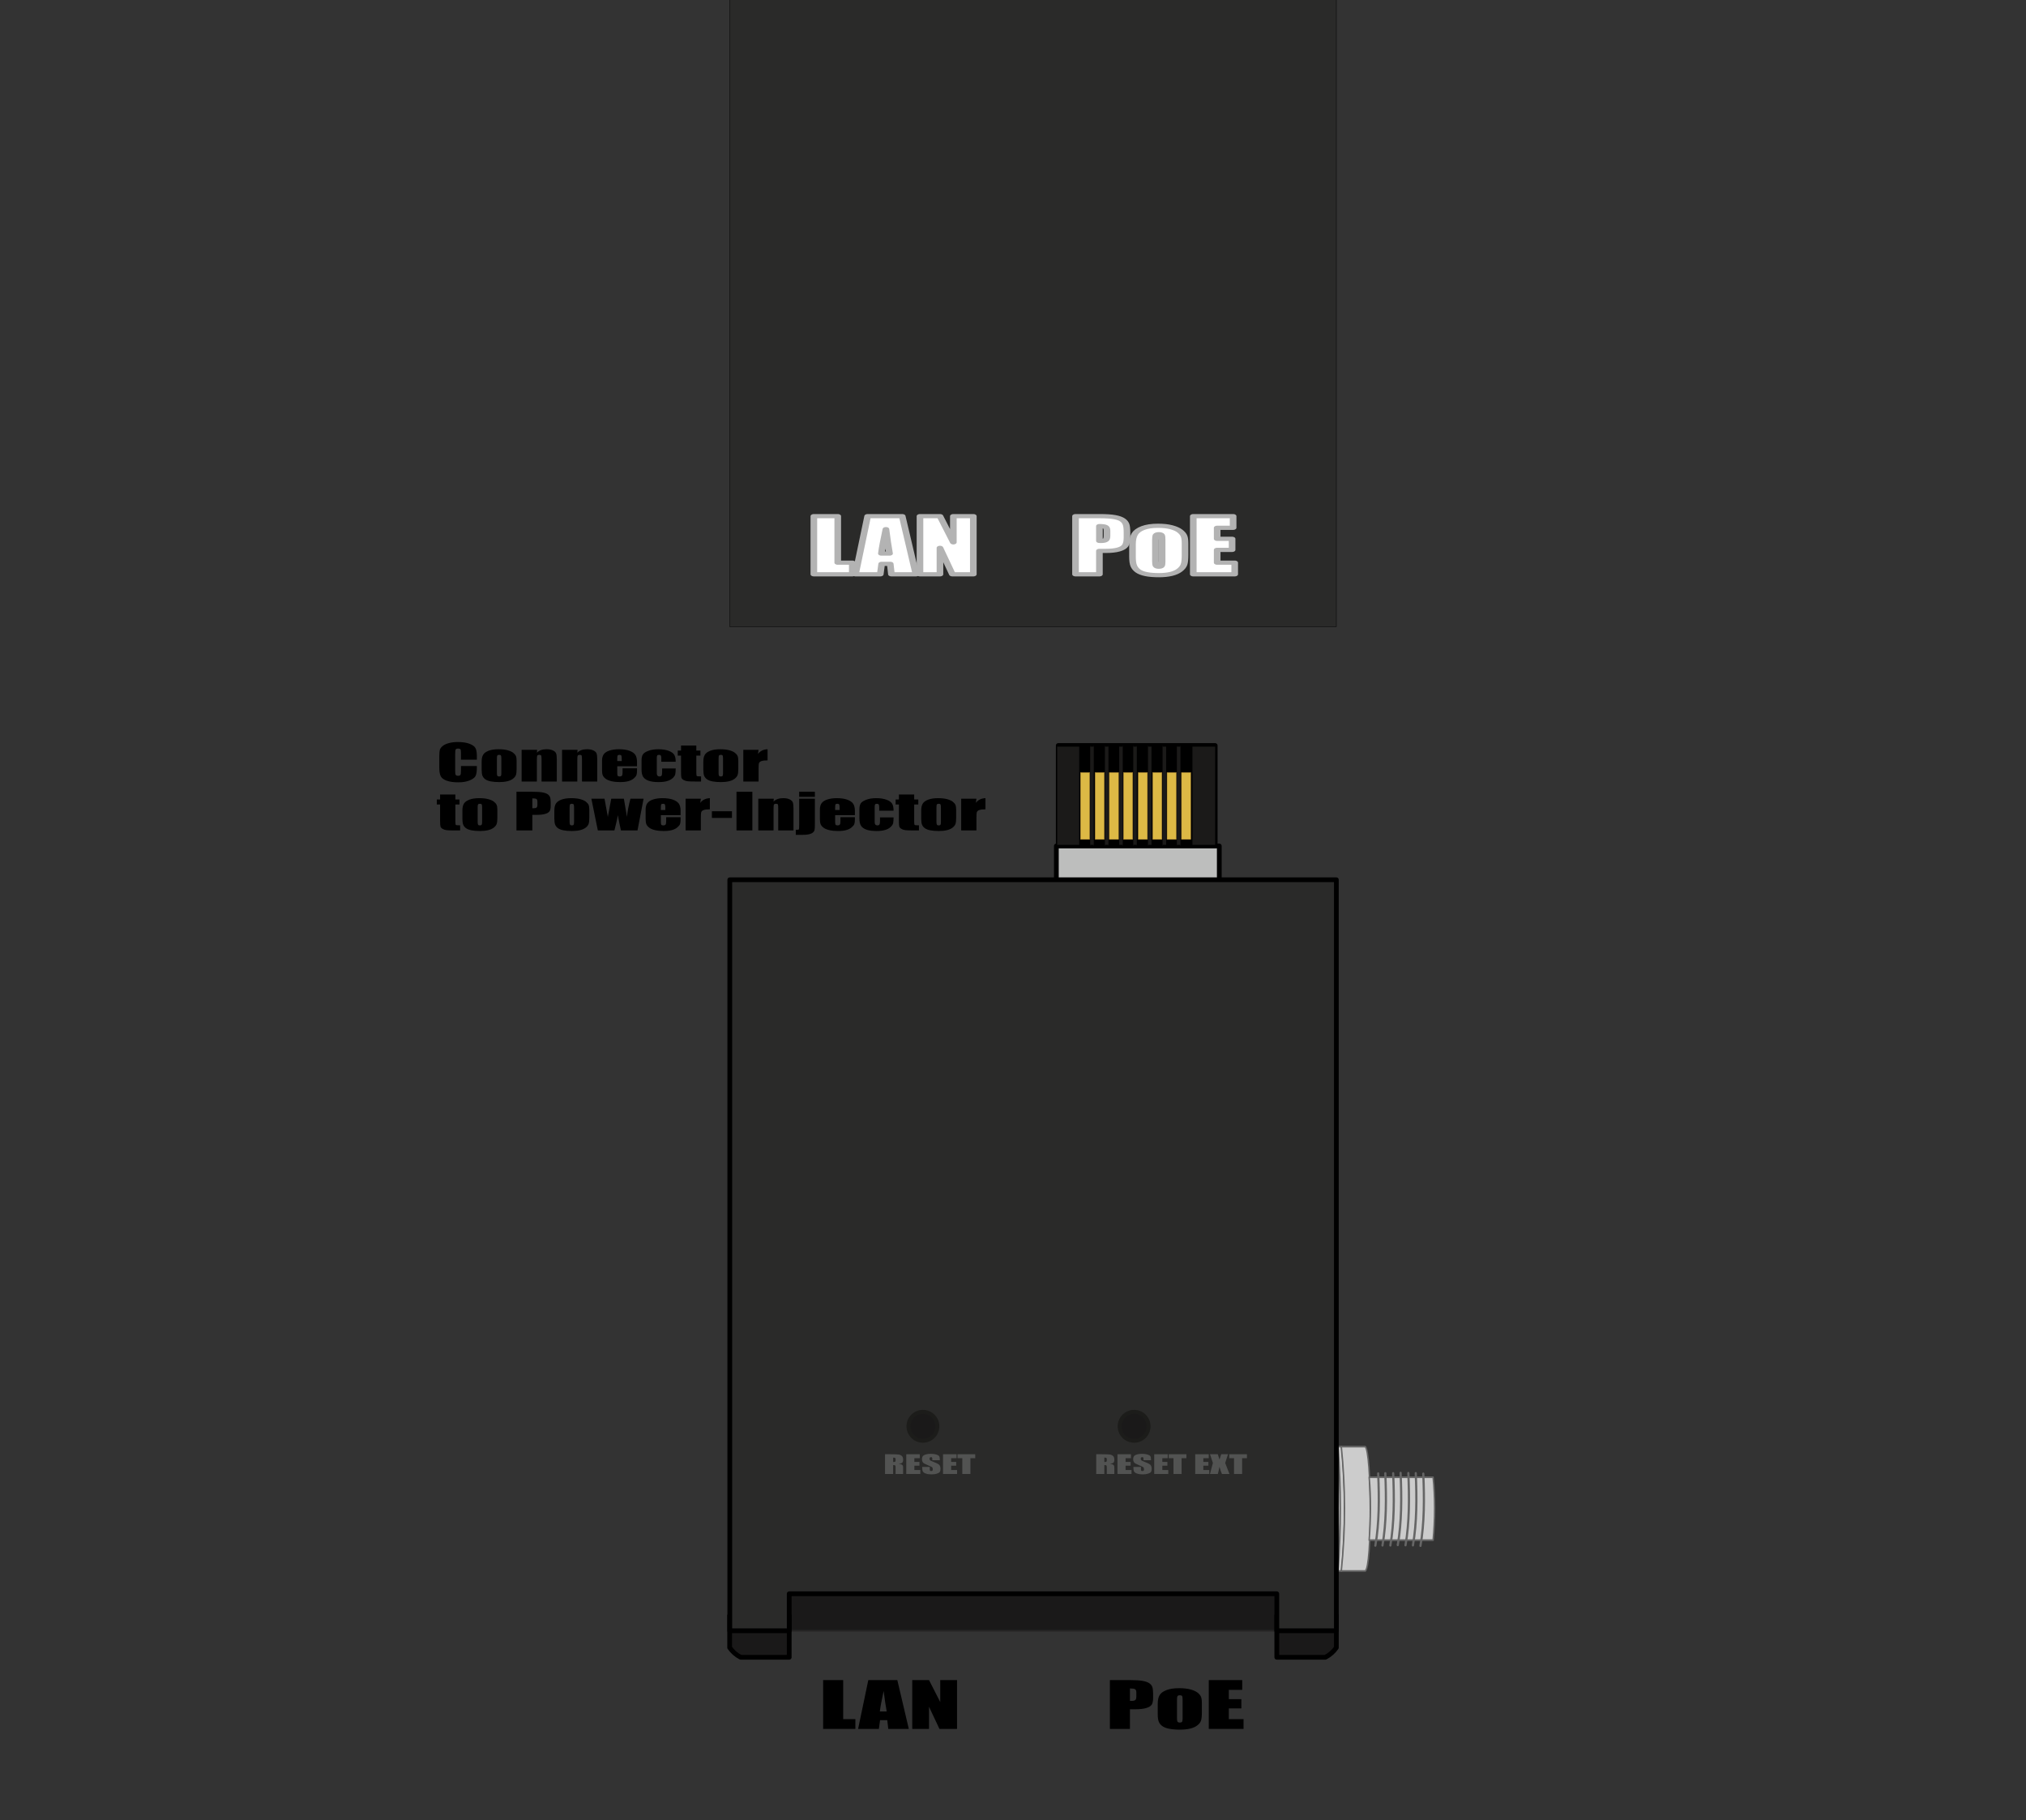<?xml version="1.0" encoding="UTF-8" standalone="no"?>
<!DOCTYPE svg PUBLIC "-//W3C//DTD SVG 1.1//EN" "http://www.w3.org/Graphics/SVG/1.1/DTD/svg11.dtd">
<svg width="100%" height="100%" viewBox="0 0 1280 1150" version="1.1" xmlns="http://www.w3.org/2000/svg" xmlns:xlink="http://www.w3.org/1999/xlink" xml:space="preserve" style="fill-rule:evenodd;clip-rule:evenodd;stroke-linecap:round;stroke-linejoin:round;stroke-miterlimit:1.414;">
    <rect x="0" y="0" width="1280" height="1150" fill="#333333" stroke="none"/>
    <g id="airgate" transform="matrix(-1,0,0,1,1318.33,7.617)">
        <g id="AntennenKupplung" transform="matrix(-2.41744e-16,-1.503,1.305,-2.0985e-16,368.791,1562.26)">
            <path d="M387.104,81.357L433.756,81.357L433.756,79.836C418.338,78.544 402.796,78.461 387.104,79.836L387.104,81.357Z" style="fill:rgb(204,204,204);stroke-width:0.71px;stroke:rgb(102,102,102);"/>
            <path d="M384.075,79.836L384.075,78.072C401.592,76.202 419.016,76.216 436.349,78.072L436.349,79.836C419.111,78.348 401.685,78.36 384.075,79.836Z" style="fill:rgb(204,204,204);stroke-width:0.71px;stroke:rgb(102,102,102);"/>
            <path d="M384.075,66.701C385.234,63.292 434.54,63.533 436.349,66.701L436.349,78.262C419.36,76.252 401.975,76.118 384.075,78.262L384.075,66.701Z" style="fill:rgb(204,204,204);stroke-width:0.71px;stroke:rgb(102,102,102);"/>
            <path d="M397.031,33.804C405.85,32.871 414.665,32.811 423.476,33.804L423.476,64.761C414.622,63.885 405.813,64.024 397.031,64.761L397.031,33.804Z" style="fill:rgb(204,204,204);stroke-width:0.71px;stroke:rgb(102,102,102);"/>
            <path d="M394.695,39.926C404.237,38.019 414.503,38.05 424.95,38.56" style="fill:none;stroke-width:1.07px;stroke:rgb(102,102,102);"/>
            <g transform="matrix(1,0,0,1,0.198,3.646)">
                <path d="M394.695,39.926C404.237,38.019 414.503,38.05 424.95,38.56" style="fill:none;stroke-width:1.07px;stroke:rgb(102,102,102);"/>
            </g>
            <g transform="matrix(1,0,0,1,0.249,7.237)">
                <path d="M394.695,39.926C404.237,38.019 414.503,38.05 424.95,38.56" style="fill:none;stroke-width:1.07px;stroke:rgb(102,102,102);"/>
            </g>
            <g transform="matrix(1,0,0,1,0.329,10.984)">
                <path d="M394.695,39.926C404.237,38.019 414.503,38.05 424.95,38.56" style="fill:none;stroke-width:1.07px;stroke:rgb(102,102,102);"/>
            </g>
            <g transform="matrix(1,0,0,1,0.168,14.577)">
                <path d="M394.695,39.926C404.237,38.019 414.503,38.05 424.95,38.56" style="fill:none;stroke-width:1.07px;stroke:rgb(102,102,102);"/>
            </g>
            <g transform="matrix(1,0,0,1,0.165,18.39)">
                <path d="M394.695,39.926C404.237,38.019 414.503,38.05 424.95,38.56" style="fill:none;stroke-width:1.07px;stroke:rgb(102,102,102);"/>
            </g>
            <g transform="matrix(1,0,0,1,0.085,21.832)">
                <path d="M394.695,39.926C404.237,38.019 414.503,38.05 424.95,38.56" style="fill:none;stroke-width:1.07px;stroke:rgb(102,102,102);"/>
            </g>
        </g>
        <g id="nubsis">
            <g transform="matrix(-1,0,0,1,1318.33,-7.617)">
                <rect x="496.051" y="1000.15" width="319.712" height="30.23" style="fill:rgb(26,25,25);stroke-width:1px;stroke:rgb(38,37,37);"/>
            </g>
            <path d="M474.039,1033.41L474.039,1013.19L511.664,1013.19L511.664,1039.52L480.952,1039.52C477.964,1037.93 475.731,1035.85 474.039,1033.41Z" style="fill:rgb(26,25,25);stroke-width:3px;stroke:black;"/>
            <g transform="matrix(-1,0,0,1,1331.38,0)">
                <path d="M474.039,1033.41L474.039,1013.19L511.664,1013.19L511.664,1039.52L480.952,1039.52C477.964,1037.93 475.731,1035.85 474.039,1033.41Z" style="fill:rgb(26,25,25);stroke-width:3px;stroke:black;"/>
            </g>
        </g>
        <g transform="matrix(-1.58,0,0,1,1473.32,20.412)">
            <path d="M541.9,1033.52L549.979,1033.52C552.164,1033.52 553.844,1033.7 555.019,1034.04C556.194,1034.38 557.077,1034.88 557.668,1035.53C558.258,1036.17 558.659,1036.96 558.868,1037.88C559.078,1038.8 559.183,1040.22 559.183,1042.16L559.183,1044.84C559.183,1046.81 558.979,1048.25 558.573,1049.15C558.166,1050.05 557.42,1050.74 556.334,1051.23C555.248,1051.71 553.828,1051.95 552.075,1051.95L549.922,1051.95L549.922,1064.37L541.9,1064.37L541.9,1033.52ZM549.922,1038.8L549.922,1046.65C550.151,1046.66 550.348,1046.67 550.513,1046.67C551.25,1046.67 551.761,1046.49 552.047,1046.13C552.333,1045.77 552.475,1045.01 552.475,1043.87L552.475,1041.34C552.475,1040.28 552.31,1039.6 551.98,1039.28C551.65,1038.96 550.964,1038.8 549.922,1038.8Z" style="fill:black;fill-rule:nonzero;"/>
            <path d="M578.675,1047.97L578.675,1054.16C578.675,1056.43 578.561,1058.1 578.332,1059.16C578.104,1060.22 577.615,1061.21 576.865,1062.13C576.116,1063.06 575.153,1063.74 573.978,1064.17C572.803,1064.61 571.454,1064.83 569.929,1064.83C568.227,1064.83 566.785,1064.64 565.604,1064.27C564.423,1063.89 563.505,1063.33 562.851,1062.57C562.196,1061.82 561.73,1060.9 561.45,1059.83C561.171,1058.76 561.031,1057.14 561.031,1055L561.031,1048.52C561.031,1046.17 561.285,1044.33 561.793,1043.01C562.301,1041.69 563.216,1040.63 564.537,1039.83C565.858,1039.03 567.547,1038.63 569.605,1038.63C571.333,1038.63 572.816,1038.89 574.055,1039.4C575.293,1039.92 576.249,1040.59 576.922,1041.41C577.595,1042.24 578.056,1043.09 578.304,1043.97C578.551,1044.84 578.675,1046.18 578.675,1047.97ZM570.977,1046.06C570.977,1044.77 570.907,1043.95 570.768,1043.61C570.628,1043.28 570.329,1043.11 569.872,1043.11C569.415,1043.11 569.11,1043.28 568.957,1043.61C568.805,1043.95 568.729,1044.77 568.729,1046.06L568.729,1057.48C568.729,1058.67 568.805,1059.45 568.957,1059.81C569.11,1060.17 569.408,1060.35 569.853,1060.35C570.31,1060.35 570.612,1060.19 570.758,1059.86C570.904,1059.53 570.977,1058.82 570.977,1057.72L570.977,1046.06Z" style="fill:black;fill-rule:nonzero;"/>
            <path d="M581.438,1033.52L594.814,1033.52L594.814,1039.7L589.46,1039.7L589.46,1045.55L594.471,1045.55L594.471,1051.42L589.46,1051.42L589.46,1058.2L595.348,1058.2L595.348,1064.37L581.438,1064.37L581.438,1033.52Z" style="fill:black;fill-rule:nonzero;"/>
        </g>
        <g transform="matrix(-1.58,0,0,1,1654.49,20.412)">
            <path d="M549.922,1033.52L549.922,1058.2L554.8,1058.2L554.8,1064.37L541.9,1064.37L541.9,1033.52L549.922,1033.52Z" style="fill:black;fill-rule:nonzero;"/>
            <path d="M571.568,1033.52L576.16,1064.37L567.948,1064.37L567.547,1058.83L564.67,1058.83L564.194,1064.37L555.886,1064.37L559.964,1033.52L571.568,1033.52ZM567.319,1053.36C566.912,1049.87 566.506,1045.55 566.099,1040.42C565.286,1046.32 564.778,1050.63 564.575,1053.36L567.319,1053.36Z" style="fill:black;fill-rule:nonzero;"/>
            <path d="M595.443,1033.52L595.443,1064.37L588.412,1064.37L584.239,1050.35L584.239,1064.37L577.532,1064.37L577.532,1033.52L584.239,1033.52L588.736,1047.41L588.736,1033.52L595.443,1033.52Z" style="fill:black;fill-rule:nonzero;"/>
        </g>
        <g transform="matrix(-1,0,0,1,1735.31,0)">
            <g transform="matrix(1.58,0,0,1,-401.828,0)">
                <path d="M708.912,472.393L702.558,472.393L702.558,468.137C702.558,466.899 702.49,466.127 702.354,465.82C702.218,465.513 701.919,465.36 701.456,465.36C700.933,465.36 700.601,465.546 700.46,465.918C700.319,466.29 700.248,467.095 700.248,468.333L700.248,479.683C700.248,480.871 700.319,481.646 700.46,482.008C700.601,482.37 700.918,482.551 701.411,482.551C701.884,482.551 702.193,482.37 702.339,482.008C702.485,481.646 702.558,480.795 702.558,479.457L702.558,476.393L708.912,476.393L708.912,477.344C708.912,479.87 708.733,481.661 708.376,482.717C708.019,483.774 707.229,484.7 706.007,485.494C704.784,486.289 703.277,486.687 701.486,486.687C699.625,486.687 698.09,486.35 696.883,485.676C695.675,485.001 694.875,484.068 694.483,482.876C694.09,481.683 693.894,479.89 693.894,477.495L693.894,470.356C693.894,468.595 693.954,467.274 694.075,466.394C694.196,465.513 694.556,464.665 695.154,463.85C695.753,463.035 696.583,462.394 697.645,461.926C698.706,461.458 699.926,461.224 701.305,461.224C703.177,461.224 704.721,461.586 705.939,462.311C707.156,463.035 707.956,463.938 708.339,465.02C708.721,466.102 708.912,467.785 708.912,470.069L708.912,472.393Z" style="fill:black;fill-rule:nonzero;"/>
                <path d="M724.806,473.178L724.806,478.084C724.806,479.885 724.715,481.205 724.534,482.046C724.353,482.886 723.965,483.671 723.372,484.4C722.778,485.13 722.016,485.668 721.085,486.015C720.154,486.362 719.085,486.536 717.878,486.536C716.529,486.536 715.387,486.387 714.451,486.091C713.516,485.794 712.789,485.346 712.27,484.747C711.752,484.149 711.382,483.424 711.161,482.574C710.94,481.724 710.829,480.448 710.829,478.748L710.829,473.616C710.829,471.754 711.03,470.3 711.433,469.254C711.835,468.207 712.56,467.367 713.606,466.733C714.653,466.099 715.991,465.782 717.621,465.782C718.989,465.782 720.164,465.986 721.145,466.394C722.126,466.801 722.884,467.332 723.417,467.986C723.95,468.64 724.315,469.314 724.511,470.008C724.707,470.703 724.806,471.759 724.806,473.178ZM718.708,471.669C718.708,470.642 718.652,469.996 718.542,469.729C718.431,469.463 718.195,469.329 717.832,469.329C717.47,469.329 717.229,469.463 717.108,469.729C716.987,469.996 716.927,470.642 716.927,471.669L716.927,480.71C716.927,481.656 716.987,482.272 717.108,482.559C717.229,482.846 717.465,482.989 717.817,482.989C718.179,482.989 718.418,482.858 718.534,482.596C718.65,482.335 718.708,481.771 718.708,480.906L718.708,471.669Z" style="fill:black;fill-rule:nonzero;"/>
                <path d="M733.016,466.145L732.911,467.986C733.353,467.251 733.894,466.701 734.533,466.333C735.172,465.966 735.909,465.782 736.744,465.782C737.791,465.782 738.646,466.029 739.31,466.522C739.974,467.015 740.402,467.636 740.593,468.386C740.784,469.136 740.88,470.386 740.88,472.137L740.88,486.174L734.782,486.174L734.782,472.303C734.782,470.924 734.737,470.084 734.646,469.782C734.556,469.48 734.304,469.329 733.892,469.329C733.459,469.329 733.187,469.503 733.077,469.85C732.966,470.197 732.911,471.125 732.911,472.635L732.911,486.174L726.813,486.174L726.813,466.145L733.016,466.145Z" style="fill:black;fill-rule:nonzero;"/>
                <path d="M749.182,466.145L749.076,467.986C749.519,467.251 750.059,466.701 750.698,466.333C751.337,465.966 752.074,465.782 752.91,465.782C753.956,465.782 754.811,466.029 755.476,466.522C756.14,467.015 756.567,467.636 756.758,468.386C756.95,469.136 757.045,470.386 757.045,472.137L757.045,486.174L750.947,486.174L750.947,472.303C750.947,470.924 750.902,470.084 750.812,469.782C750.721,469.48 750.469,469.329 750.057,469.329C749.624,469.329 749.353,469.503 749.242,469.85C749.131,470.197 749.076,471.125 749.076,472.635L749.076,486.174L742.978,486.174L742.978,466.145L749.182,466.145Z" style="fill:black;fill-rule:nonzero;"/>
                <path d="M772.954,476.514L765.06,476.514L765.06,480.846C765.06,481.751 765.125,482.335 765.256,482.596C765.387,482.858 765.638,482.989 766.011,482.989C766.474,482.989 766.783,482.815 766.939,482.468C767.095,482.121 767.173,481.449 767.173,480.453L767.173,477.812L772.954,477.812L772.954,479.291C772.954,480.529 772.876,481.48 772.72,482.144C772.564,482.808 772.199,483.517 771.626,484.272C771.052,485.027 770.325,485.593 769.445,485.97C768.564,486.347 767.46,486.536 766.132,486.536C764.844,486.536 763.706,486.35 762.72,485.977C761.734,485.605 760.967,485.094 760.419,484.445C759.87,483.796 759.49,483.082 759.279,482.302C759.068,481.522 758.962,480.388 758.962,478.899L758.962,473.057C758.962,471.307 759.199,469.925 759.671,468.914C760.144,467.903 760.919,467.128 761.996,466.59C763.073,466.051 764.31,465.782 765.709,465.782C767.419,465.782 768.831,466.107 769.943,466.756C771.055,467.405 771.834,468.265 772.282,469.337C772.73,470.408 772.954,471.915 772.954,473.857L772.954,476.514ZM766.841,473.254L766.841,471.79C766.841,470.753 766.786,470.084 766.675,469.782C766.564,469.48 766.338,469.329 765.996,469.329C765.573,469.329 765.311,469.458 765.211,469.714C765.11,469.971 765.06,470.663 765.06,471.79L765.06,473.254L766.841,473.254Z" style="fill:black;fill-rule:nonzero;"/>
                <path d="M788.425,473.706L782.674,473.706L782.674,471.397C782.674,470.592 782.609,470.046 782.478,469.759C782.347,469.473 782.105,469.329 781.753,469.329C781.401,469.329 781.165,469.455 781.044,469.707C780.923,469.958 780.863,470.522 780.863,471.397L780.863,480.846C780.863,481.56 780.953,482.096 781.134,482.453C781.316,482.81 781.582,482.989 781.934,482.989C782.347,482.989 782.626,482.803 782.772,482.43C782.918,482.058 782.991,481.354 782.991,480.317L782.991,477.933L788.425,477.933C788.415,479.532 788.357,480.732 788.251,481.532C788.145,482.332 787.808,483.152 787.24,483.993C786.671,484.833 785.929,485.467 785.013,485.894C784.098,486.322 782.966,486.536 781.617,486.536C779.897,486.536 778.533,486.242 777.527,485.653C776.521,485.064 775.809,484.239 775.391,483.178C774.974,482.116 774.765,480.609 774.765,478.657L774.765,472.967C774.765,471.266 774.936,469.983 775.278,469.118C775.62,468.253 776.35,467.48 777.467,466.801C778.584,466.122 779.942,465.782 781.542,465.782C783.132,465.782 784.49,466.119 785.617,466.794C786.744,467.468 787.494,468.318 787.866,469.344C788.238,470.371 788.425,471.825 788.425,473.706Z" style="fill:black;fill-rule:nonzero;"/>
                <path d="M796.666,463.473L796.666,466.628L798.311,466.628L798.311,469.797L796.666,469.797L796.666,480.514C796.666,481.832 796.734,482.566 796.869,482.717C797.005,482.868 797.571,482.944 798.567,482.944L798.567,486.174L796.107,486.174C794.719,486.174 793.727,486.116 793.134,486C792.54,485.884 792.017,485.618 791.564,485.2C791.111,484.783 790.83,484.305 790.719,483.766C790.608,483.228 790.553,481.963 790.553,479.97L790.553,469.797L789.24,469.797L789.24,466.628L790.553,466.628L790.553,463.473L796.666,463.473Z" style="fill:black;fill-rule:nonzero;"/>
                <path d="M813.45,473.178L813.45,478.084C813.45,479.885 813.359,481.205 813.178,482.046C812.997,482.886 812.609,483.671 812.016,484.4C811.422,485.13 810.66,485.668 809.729,486.015C808.798,486.362 807.729,486.536 806.522,486.536C805.173,486.536 804.031,486.387 803.095,486.091C802.16,485.794 801.433,485.346 800.914,484.747C800.396,484.149 800.026,483.424 799.805,482.574C799.584,481.724 799.473,480.448 799.473,478.748L799.473,473.616C799.473,471.754 799.674,470.3 800.077,469.254C800.479,468.207 801.204,467.367 802.25,466.733C803.297,466.099 804.635,465.782 806.265,465.782C807.634,465.782 808.808,465.986 809.789,466.394C810.771,466.801 811.528,467.332 812.061,467.986C812.594,468.64 812.959,469.314 813.155,470.008C813.352,470.703 813.45,471.759 813.45,473.178ZM807.352,471.669C807.352,470.642 807.297,469.996 807.186,469.729C807.075,469.463 806.839,469.329 806.476,469.329C806.114,469.329 805.873,469.463 805.752,469.729C805.631,469.996 805.571,470.642 805.571,471.669L805.571,480.71C805.571,481.656 805.631,482.272 805.752,482.559C805.873,482.846 806.109,482.989 806.461,482.989C806.824,482.989 807.063,482.858 807.178,482.596C807.294,482.335 807.352,481.771 807.352,480.906L807.352,471.669Z" style="fill:black;fill-rule:nonzero;"/>
                <path d="M821.555,466.145L821.313,468.771C822.199,466.889 823.482,465.893 825.162,465.782L825.162,472.831C824.045,472.831 823.225,472.982 822.702,473.284C822.179,473.586 821.857,474.006 821.736,474.544C821.615,475.082 821.555,476.323 821.555,478.265L821.555,486.174L815.457,486.174L815.457,466.145L821.555,466.145Z" style="fill:black;fill-rule:nonzero;"/>
            </g>
            <g transform="matrix(1.58,0,0,1,-401.828,0)">
                <path d="M700.324,494.385L700.324,497.539L701.969,497.539L701.969,500.709L700.324,500.709L700.324,511.425C700.324,512.743 700.392,513.478 700.528,513.629C700.663,513.78 701.229,513.855 702.226,513.855L702.226,517.085L699.765,517.085C698.377,517.085 697.386,517.027 696.792,516.912C696.198,516.796 695.675,516.529 695.222,516.112C694.769,515.694 694.488,515.216 694.377,514.678C694.266,514.139 694.211,512.874 694.211,510.882L694.211,500.709L692.898,500.709L692.898,497.539L694.211,497.539L694.211,494.385L700.324,494.385Z" style="fill:black;fill-rule:nonzero;"/>
                <path d="M717.108,504.09L717.108,508.995C717.108,510.796 717.017,512.117 716.836,512.957C716.655,513.797 716.268,514.582 715.674,515.312C715.08,516.041 714.318,516.579 713.387,516.927C712.457,517.274 711.387,517.447 710.18,517.447C708.832,517.447 707.689,517.299 706.754,517.002C705.818,516.705 705.091,516.258 704.573,515.659C704.054,515.06 703.685,514.336 703.463,513.485C703.242,512.635 703.131,511.36 703.131,509.659L703.131,504.527C703.131,502.666 703.332,501.212 703.735,500.165C704.137,499.119 704.862,498.279 705.908,497.645C706.955,497.011 708.293,496.694 709.923,496.694C711.292,496.694 712.467,496.898 713.448,497.305C714.429,497.713 715.186,498.243 715.719,498.897C716.253,499.552 716.617,500.226 716.814,500.92C717.01,501.614 717.108,502.671 717.108,504.09ZM711.01,502.58C711.01,501.554 710.955,500.907 710.844,500.641C710.733,500.374 710.497,500.241 710.135,500.241C709.772,500.241 709.531,500.374 709.41,500.641C709.289,500.907 709.229,501.554 709.229,502.58L709.229,511.621C709.229,512.567 709.289,513.183 709.41,513.47C709.531,513.757 709.767,513.9 710.12,513.9C710.482,513.9 710.721,513.77 710.836,513.508C710.952,513.246 711.01,512.683 711.01,511.817L711.01,502.58Z" style="fill:black;fill-rule:nonzero;"/>
                <path d="M724.745,492.649L731.145,492.649C732.876,492.649 734.206,492.785 735.137,493.056C736.068,493.328 736.767,493.72 737.235,494.234C737.703,494.747 738.02,495.368 738.186,496.098C738.352,496.827 738.435,497.957 738.435,499.486L738.435,501.614C738.435,503.174 738.274,504.311 737.952,505.025C737.63,505.74 737.039,506.288 736.178,506.671C735.318,507.053 734.194,507.244 732.805,507.244L731.1,507.244L731.1,517.085L724.745,517.085L724.745,492.649ZM731.1,496.83L731.1,503.048C731.281,503.058 731.437,503.063 731.567,503.063C732.151,503.063 732.556,502.92 732.782,502.633C733.009,502.346 733.122,501.75 733.122,500.845L733.122,498.837C733.122,498.002 732.991,497.459 732.73,497.207C732.468,496.955 731.925,496.83 731.1,496.83Z" style="fill:black;fill-rule:nonzero;"/>
                <path d="M753.876,504.09L753.876,508.995C753.876,510.796 753.785,512.117 753.604,512.957C753.423,513.797 753.035,514.582 752.442,515.312C751.848,516.041 751.086,516.579 750.155,516.927C749.224,517.274 748.155,517.447 746.948,517.447C745.599,517.447 744.457,517.299 743.521,517.002C742.586,516.705 741.859,516.258 741.34,515.659C740.822,515.06 740.452,514.336 740.231,513.485C740.01,512.635 739.899,511.36 739.899,509.659L739.899,504.527C739.899,502.666 740.1,501.212 740.503,500.165C740.905,499.119 741.63,498.279 742.676,497.645C743.723,497.011 745.061,496.694 746.691,496.694C748.06,496.694 749.234,496.898 750.215,497.305C751.196,497.713 751.954,498.243 752.487,498.897C753.02,499.552 753.385,500.226 753.581,500.92C753.777,501.614 753.876,502.671 753.876,504.09ZM747.778,502.58C747.778,501.554 747.722,500.907 747.612,500.641C747.501,500.374 747.265,500.241 746.902,500.241C746.54,500.241 746.299,500.374 746.178,500.641C746.057,500.907 745.997,501.554 745.997,502.58L745.997,511.621C745.997,512.567 746.057,513.183 746.178,513.47C746.299,513.757 746.535,513.9 746.887,513.9C747.25,513.9 747.489,513.77 747.604,513.508C747.72,513.246 747.778,512.683 747.778,511.817L747.778,502.58Z" style="fill:black;fill-rule:nonzero;"/>
                <path d="M775.58,497.056L773.15,517.085L766.524,517.085C766.162,514.64 765.744,511.42 765.271,507.425C765.11,509.176 764.884,510.947 764.592,512.738L763.913,517.085L757.287,517.085L754.706,497.056L759.958,497.056C759.999,497.579 760.441,501.398 761.287,508.512C761.347,507.788 761.8,503.969 762.645,497.056L767.701,497.056L768.939,508.512C769.13,505.171 769.593,501.353 770.328,497.056L775.58,497.056Z" style="fill:black;fill-rule:nonzero;"/>
                <path d="M790.387,507.425L782.493,507.425L782.493,511.757C782.493,512.663 782.558,513.246 782.689,513.508C782.82,513.77 783.071,513.9 783.444,513.9C783.907,513.9 784.216,513.727 784.372,513.38C784.528,513.033 784.606,512.361 784.606,511.365L784.606,508.723L790.387,508.723L790.387,510.202C790.387,511.44 790.309,512.391 790.153,513.055C789.997,513.719 789.632,514.429 789.059,515.183C788.485,515.938 787.758,516.504 786.878,516.881C785.997,517.259 784.893,517.447 783.565,517.447C782.277,517.447 781.139,517.261 780.153,516.889C779.167,516.517 778.4,516.006 777.852,515.357C777.303,514.708 776.923,513.993 776.712,513.214C776.501,512.434 776.395,511.299 776.395,509.81L776.395,503.969C776.395,502.218 776.632,500.837 777.104,499.826C777.577,498.814 778.352,498.04 779.429,497.501C780.506,496.963 781.743,496.694 783.142,496.694C784.852,496.694 786.264,497.018 787.376,497.667C788.488,498.316 789.267,499.177 789.715,500.248C790.163,501.32 790.387,502.827 790.387,504.769L790.387,507.425ZM784.274,504.165L784.274,502.701C784.274,501.665 784.219,500.995 784.108,500.694C783.997,500.392 783.771,500.241 783.429,500.241C783.006,500.241 782.744,500.369 782.644,500.626C782.543,500.882 782.493,501.574 782.493,502.701L782.493,504.165L784.274,504.165Z" style="fill:black;fill-rule:nonzero;"/>
                <path d="M798.477,497.056L798.235,499.682C799.121,497.801 800.404,496.804 802.084,496.694L802.084,503.742C800.967,503.742 800.147,503.893 799.624,504.195C799.101,504.497 798.779,504.917 798.658,505.456C798.537,505.994 798.477,507.234 798.477,509.176L798.477,517.085L792.379,517.085L792.379,497.056L798.477,497.056Z" style="fill:black;fill-rule:nonzero;"/>
                <rect x="802.899" y="504.965" width="8.015" height="4.211" style="fill:black;fill-rule:nonzero;"/>
                <rect x="812.725" y="492.649" width="6.354" height="24.436" style="fill:black;fill-rule:nonzero;"/>
                <path d="M827.653,497.056L827.547,498.897C827.99,498.163 828.531,497.612 829.17,497.245C829.808,496.877 830.546,496.694 831.381,496.694C832.427,496.694 833.282,496.94 833.947,497.433C834.611,497.926 835.038,498.548 835.23,499.297C835.421,500.047 835.516,501.297 835.516,503.048L835.516,517.085L829.419,517.085L829.419,503.214C829.419,501.836 829.373,500.995 829.283,500.694C829.192,500.392 828.941,500.241 828.528,500.241C828.095,500.241 827.824,500.414 827.713,500.762C827.602,501.109 827.547,502.037 827.547,503.546L827.547,517.085L821.449,517.085L821.449,497.056L827.653,497.056Z" style="fill:black;fill-rule:nonzero;"/>
                <path d="M844.074,492.649L844.074,495.833L837.795,495.833L837.795,492.649L844.074,492.649ZM844.074,497.056L844.074,512.904C844.074,514.766 844.037,516.026 843.961,516.685C843.886,517.344 843.654,517.923 843.267,518.421C842.879,518.919 842.361,519.289 841.712,519.53C841.063,519.772 840.09,519.893 838.792,519.893L836.437,519.893L836.437,516.693C837.162,516.693 837.569,516.612 837.66,516.451C837.75,516.29 837.795,515.284 837.795,513.433L837.795,497.056L844.074,497.056Z" style="fill:black;fill-rule:nonzero;"/>
                <path d="M860.073,507.425L852.18,507.425L852.18,511.757C852.18,512.663 852.245,513.246 852.376,513.508C852.507,513.77 852.758,513.9 853.13,513.9C853.593,513.9 853.903,513.727 854.059,513.38C854.215,513.033 854.293,512.361 854.293,511.365L854.293,508.723L860.073,508.723L860.073,510.202C860.073,511.44 859.995,512.391 859.84,513.055C859.684,513.719 859.319,514.429 858.745,515.183C858.172,515.938 857.445,516.504 856.564,516.881C855.684,517.259 854.579,517.447 853.251,517.447C851.963,517.447 850.826,517.261 849.84,516.889C848.854,516.517 848.087,516.006 847.538,515.357C846.99,514.708 846.61,513.993 846.399,513.214C846.187,512.434 846.082,511.299 846.082,509.81L846.082,503.969C846.082,502.218 846.318,500.837 846.791,499.826C847.264,498.814 848.039,498.04 849.116,497.501C850.192,496.963 851.43,496.694 852.829,496.694C854.539,496.694 855.95,497.018 857.062,497.667C858.174,498.316 858.954,499.177 859.402,500.248C859.85,501.32 860.073,502.827 860.073,504.769L860.073,507.425ZM853.961,504.165L853.961,502.701C853.961,501.665 853.905,500.995 853.795,500.694C853.684,500.392 853.457,500.241 853.115,500.241C852.693,500.241 852.431,500.369 852.33,500.626C852.23,500.882 852.18,501.574 852.18,502.701L852.18,504.165L853.961,504.165Z" style="fill:black;fill-rule:nonzero;"/>
                <path d="M875.544,504.618L869.794,504.618L869.794,502.309C869.794,501.504 869.728,500.958 869.597,500.671C869.467,500.384 869.225,500.241 868.873,500.241C868.521,500.241 868.284,500.367 868.164,500.618C868.043,500.87 867.982,501.433 867.982,502.309L867.982,511.757C867.982,512.472 868.073,513.007 868.254,513.365C868.435,513.722 868.702,513.9 869.054,513.9C869.467,513.9 869.746,513.714 869.892,513.342C870.038,512.97 870.111,512.265 870.111,511.229L870.111,508.844L875.544,508.844C875.534,510.444 875.476,511.644 875.371,512.444C875.265,513.244 874.928,514.064 874.359,514.904C873.791,515.744 873.049,516.378 872.133,516.806C871.217,517.234 870.085,517.447 868.737,517.447C867.016,517.447 865.653,517.153 864.647,516.564C863.641,515.976 862.929,515.151 862.511,514.089C862.093,513.027 861.885,511.521 861.885,509.569L861.885,503.878C861.885,502.178 862.056,500.895 862.398,500.029C862.74,499.164 863.469,498.392 864.586,497.713C865.703,497.033 867.062,496.694 868.662,496.694C870.252,496.694 871.61,497.031 872.737,497.705C873.864,498.379 874.614,499.23 874.986,500.256C875.358,501.282 875.544,502.736 875.544,504.618Z" style="fill:black;fill-rule:nonzero;"/>
                <path d="M883.785,494.385L883.785,497.539L885.431,497.539L885.431,500.709L883.785,500.709L883.785,511.425C883.785,512.743 883.853,513.478 883.989,513.629C884.125,513.78 884.691,513.855 885.687,513.855L885.687,517.085L883.227,517.085C881.838,517.085 880.847,517.027 880.253,516.912C879.66,516.796 879.137,516.529 878.684,516.112C878.231,515.694 877.949,515.216 877.839,514.678C877.728,514.139 877.672,512.874 877.672,510.882L877.672,500.709L876.359,500.709L876.359,497.539L877.672,497.539L877.672,494.385L883.785,494.385Z" style="fill:black;fill-rule:nonzero;"/>
                <path d="M900.569,504.09L900.569,508.995C900.569,510.796 900.479,512.117 900.298,512.957C900.117,513.797 899.729,514.582 899.135,515.312C898.542,516.041 897.78,516.579 896.849,516.927C895.918,517.274 894.849,517.447 893.641,517.447C892.293,517.447 891.151,517.299 890.215,517.002C889.279,516.705 888.552,516.258 888.034,515.659C887.516,515.06 887.146,514.336 886.925,513.485C886.703,512.635 886.593,511.36 886.593,509.659L886.593,504.527C886.593,502.666 886.794,501.212 887.196,500.165C887.599,499.119 888.323,498.279 889.37,497.645C890.416,497.011 891.755,496.694 893.385,496.694C894.753,496.694 895.928,496.898 896.909,497.305C897.89,497.713 898.647,498.243 899.181,498.897C899.714,499.552 900.079,500.226 900.275,500.92C900.471,501.614 900.569,502.671 900.569,504.09ZM894.472,502.58C894.472,501.554 894.416,500.907 894.306,500.641C894.195,500.374 893.958,500.241 893.596,500.241C893.234,500.241 892.992,500.374 892.872,500.641C892.751,500.907 892.691,501.554 892.691,502.58L892.691,511.621C892.691,512.567 892.751,513.183 892.872,513.47C892.992,513.757 893.229,513.9 893.581,513.9C893.943,513.9 894.182,513.77 894.298,513.508C894.414,513.246 894.472,512.683 894.472,511.817L894.472,502.58Z" style="fill:black;fill-rule:nonzero;"/>
                <path d="M908.675,497.056L908.433,499.682C909.319,497.801 910.601,496.804 912.282,496.694L912.282,503.742C911.165,503.742 910.345,503.893 909.822,504.195C909.298,504.497 908.976,504.917 908.856,505.456C908.735,505.994 908.675,507.234 908.675,509.176L908.675,517.085L902.577,517.085L902.577,497.056L908.675,497.056Z" style="fill:black;fill-rule:nonzero;"/>
            </g>
        </g>
        <g id="topower">
            <rect x="547.998" y="526.91" width="102.94" height="29.255" style="fill:rgb(189,190,189);stroke-width:3px;stroke:black;"/>
            <rect x="550.6" y="463.423" width="99.137" height="63.487" style="fill:black;stroke-width:3px;stroke:black;"/>
            <g>
                <g transform="matrix(0.148,0,0,1,468.947,0)">
                    <rect x="550.6" y="463.423" width="99.137" height="63.487" style="fill:rgb(27,26,25);stroke-width:1.4px;stroke:black;"/>
                </g>
                <g transform="matrix(0.023,0,0,1,559.863,0)">
                    <rect x="550.6" y="463.423" width="99.137" height="63.487" style="fill:rgb(27,26,25);stroke-width:1.41px;stroke:black;"/>
                </g>
                <g transform="matrix(0.023,0,0,1,568.907,0)">
                    <rect x="550.6" y="463.423" width="99.137" height="63.487" style="fill:rgb(27,26,25);stroke-width:1.41px;stroke:black;"/>
                </g>
                <g transform="matrix(0.023,0,0,1,578.129,0)">
                    <rect x="550.6" y="463.423" width="99.137" height="63.487" style="fill:rgb(27,26,25);stroke-width:1.41px;stroke:black;"/>
                </g>
                <g transform="matrix(0.023,0,0,1,587.418,0)">
                    <rect x="550.6" y="463.423" width="99.137" height="63.487" style="fill:rgb(27,26,25);stroke-width:1.41px;stroke:black;"/>
                </g>
                <g transform="matrix(0.023,0,0,1,596.308,0)">
                    <rect x="550.6" y="463.423" width="99.137" height="63.487" style="fill:rgb(27,26,25);stroke-width:1.41px;stroke:black;"/>
                </g>
                <g transform="matrix(0.023,0,0,1,605.337,0)">
                    <rect x="550.6" y="463.423" width="99.137" height="63.487" style="fill:rgb(27,26,25);stroke-width:1.41px;stroke:black;"/>
                </g>
                <g transform="matrix(0.023,0,0,1,614.628,0)">
                    <rect x="550.6" y="463.423" width="99.137" height="63.487" style="fill:rgb(27,26,25);stroke-width:1.41px;stroke:black;"/>
                </g>
                <g transform="matrix(0.143,0,0,1,557.642,0)">
                    <rect x="550.6" y="463.423" width="99.137" height="63.487" style="fill:rgb(27,26,25);stroke-width:1.4px;stroke:black;"/>
                </g>
            </g>
            <g>
                <path d="M566.066,480.473L571.876,480.473L571.876,522.776L566.066,522.776L566.066,480.473" style="fill:rgb(221,185,69);stroke-width:0.25px;stroke:rgb(169,131,51);"/>
                <g transform="matrix(1,0,0,1,9.137,0)">
                    <path d="M566.066,480.473L571.876,480.473L571.876,522.776L566.066,522.776L566.066,480.473" style="fill:rgb(221,185,69);stroke-width:0.25px;stroke:rgb(169,131,51);"/>
                </g>
                <g transform="matrix(1,0,0,1,18.196,0)">
                    <path d="M566.066,480.473L571.876,480.473L571.876,522.776L566.066,522.776L566.066,480.473" style="fill:rgb(221,185,69);stroke-width:0.25px;stroke:rgb(169,131,51);"/>
                </g>
                <g transform="matrix(1,0,0,1,27.323,0)">
                    <path d="M566.066,480.473L571.876,480.473L571.876,522.776L566.066,522.776L566.066,480.473" style="fill:rgb(221,185,69);stroke-width:0.25px;stroke:rgb(169,131,51);"/>
                </g>
                <g transform="matrix(1,0,0,1,36.65,0)">
                    <path d="M566.066,480.473L571.876,480.473L571.876,522.776L566.066,522.776L566.066,480.473" style="fill:rgb(221,185,69);stroke-width:0.25px;stroke:rgb(169,131,51);"/>
                </g>
                <g transform="matrix(1,0,0,1,45.596,0)">
                    <path d="M566.066,480.473L571.876,480.473L571.876,522.776L566.066,522.776L566.066,480.473" style="fill:rgb(221,185,69);stroke-width:0.25px;stroke:rgb(169,131,51);"/>
                </g>
                <g transform="matrix(1,0,0,1,54.599,0)">
                    <path d="M566.066,480.473L571.876,480.473L571.876,522.776L566.066,522.776L566.066,480.473" style="fill:rgb(221,185,69);stroke-width:0.25px;stroke:rgb(169,131,51);"/>
                </g>
                <g transform="matrix(1,0,0,1,63.839,0)">
                    <path d="M566.066,480.473L571.876,480.473L571.876,522.776L566.066,522.776L566.066,480.473" style="fill:rgb(221,185,69);stroke-width:0.25px;stroke:rgb(169,131,51);"/>
                </g>
            </g>
        </g>
        <path id="case" d="M474.039,548.254L857.262,548.254L857.262,1022.76L819.713,1022.76L819.713,999.39L511.664,999.39L511.664,1022.76L474.039,1022.76L474.039,548.254Z" style="fill:rgb(42,42,41);stroke-width:3px;stroke:black;"/>
        <rect x="474.039" y="-43.254" width="383.223" height="431.633" style="fill:rgb(42,42,41);stroke-width:0.25px;stroke:black;"/>
        <g transform="matrix(-1.58,0,0,1,1665.45,0)">
            <path d="M554.68,318.509L554.68,347.897L560.49,347.897L560.49,355.25L545.126,355.25L545.126,318.509L554.68,318.509Z" style="fill:white;fill-rule:nonzero;stroke-width:2.65px;stroke-linecap:butt;stroke:rgb(179,179,179);"/>
            <path d="M580.46,318.509L585.929,355.25L576.148,355.25L575.672,348.646L572.245,348.646L571.678,355.25L561.783,355.25L566.64,318.509L580.46,318.509ZM575.399,342.133C574.915,337.972 574.431,332.836 573.947,326.724C572.979,333.744 572.374,338.88 572.131,342.133L575.399,342.133Z" style="fill:white;fill-rule:nonzero;stroke-width:2.65px;stroke-linecap:butt;stroke:rgb(179,179,179);"/>
            <path d="M608.895,318.509L608.895,355.25L600.521,355.25L595.551,338.547L595.551,355.25L587.563,355.25L587.563,318.509L595.551,318.509L600.907,335.052L600.907,318.509L608.895,318.509Z" style="fill:white;fill-rule:nonzero;stroke-width:2.65px;stroke-linecap:butt;stroke:rgb(179,179,179);"/>
            <path d="M649.757,318.509L659.379,318.509C661.982,318.509 663.982,318.713 665.382,319.122C666.781,319.53 667.833,320.12 668.536,320.892C669.24,321.663 669.716,322.597 669.966,323.694C670.216,324.791 670.34,326.489 670.34,328.789L670.34,331.989C670.34,334.334 670.098,336.043 669.614,337.118C669.13,338.192 668.241,339.016 666.948,339.591C665.654,340.166 663.964,340.454 661.876,340.454L659.311,340.454L659.311,355.25L649.757,355.25L649.757,318.509ZM659.311,324.795L659.311,334.145C659.584,334.16 659.818,334.167 660.015,334.167C660.892,334.167 661.501,333.952 661.842,333.521C662.182,333.089 662.352,332.193 662.352,330.831L662.352,327.813C662.352,326.557 662.156,325.741 661.762,325.362C661.369,324.984 660.552,324.795 659.311,324.795Z" style="fill:white;fill-rule:nonzero;stroke-width:2.65px;stroke-linecap:butt;stroke:rgb(179,179,179);"/>
            <path d="M693.556,335.711L693.556,343.086C693.556,345.794 693.42,347.78 693.148,349.043C692.875,350.306 692.293,351.486 691.4,352.583C690.508,353.68 689.361,354.49 687.962,355.011C686.563,355.533 684.955,355.794 683.14,355.794C681.112,355.794 679.395,355.571 677.988,355.125C676.581,354.679 675.488,354.005 674.709,353.105C673.93,352.205 673.374,351.116 673.041,349.837C672.708,348.559 672.542,346.641 672.542,344.085L672.542,336.369C672.542,333.57 672.844,331.384 673.449,329.81C674.055,328.237 675.144,326.974 676.717,326.02C678.291,325.067 680.303,324.591 682.754,324.591C684.811,324.591 686.578,324.897 688.053,325.51C689.528,326.123 690.666,326.921 691.468,327.904C692.27,328.887 692.818,329.901 693.114,330.945C693.409,331.989 693.556,333.577 693.556,335.711ZM684.388,333.441C684.388,331.898 684.305,330.926 684.138,330.525C683.972,330.124 683.616,329.924 683.072,329.924C682.527,329.924 682.164,330.124 681.982,330.525C681.801,330.926 681.71,331.898 681.71,333.441L681.71,347.035C681.71,348.457 681.801,349.383 681.982,349.815C682.164,350.246 682.519,350.461 683.049,350.461C683.594,350.461 683.953,350.265 684.127,349.871C684.301,349.478 684.388,348.631 684.388,347.33L684.388,333.441Z" style="fill:white;fill-rule:nonzero;stroke-width:2.65px;stroke-linecap:butt;stroke:rgb(179,179,179);"/>
            <path d="M696.847,318.509L712.778,318.509L712.778,325.862L706.401,325.862L706.401,332.828L712.369,332.828L712.369,339.818L706.401,339.818L706.401,347.897L713.413,347.897L713.413,355.25L696.847,355.25L696.847,318.509Z" style="fill:white;fill-rule:nonzero;stroke-width:2.65px;stroke-linecap:butt;stroke:rgb(179,179,179);"/>
        </g>
        <g id="Reset" transform="matrix(-1,0,0,1,1318.33,-7.617)">
            <circle cx="583.089" cy="901.194" r="9.129" style="fill:rgb(26,25,25);stroke-width:2.5px;stroke:rgb(28,28,26);"/>
            <g transform="matrix(1,0,0,1,133.431,0)">
                <circle cx="583.089" cy="901.194" r="9.129" style="fill:rgb(26,25,25);stroke-width:2.5px;stroke:rgb(28,28,26);"/>
            </g>
            <g transform="matrix(1.58,0,0,1,-337.1,0)">
                <path d="M567.25,918.853L569.543,918.853C571.073,918.853 572.108,918.912 572.649,919.03C573.191,919.148 573.632,919.45 573.973,919.934C574.314,920.419 574.485,921.193 574.485,922.255C574.485,923.225 574.364,923.877 574.123,924.21C573.882,924.544 573.407,924.744 572.699,924.811C573.341,924.97 573.772,925.183 573.992,925.45C574.213,925.716 574.35,925.961 574.404,926.185C574.458,926.408 574.485,927.022 574.485,928.028L574.485,931.315L571.475,931.315L571.475,927.174C571.475,926.507 571.423,926.094 571.318,925.934C571.212,925.775 570.937,925.696 570.49,925.696L570.49,931.315L567.25,931.315L567.25,918.853ZM570.49,920.985L570.49,923.756C570.854,923.756 571.11,923.706 571.256,923.606C571.402,923.506 571.475,923.181 571.475,922.632L571.475,921.947C571.475,921.552 571.405,921.293 571.264,921.17C571.123,921.047 570.865,920.985 570.49,920.985Z" style="fill:rgb(82,83,82);fill-rule:nonzero;"/>
                <path d="M575.74,918.853L581.143,918.853L581.143,921.347L578.98,921.347L578.98,923.71L581.005,923.71L581.005,926.081L578.98,926.081L578.98,928.821L581.359,928.821L581.359,931.315L575.74,931.315L575.74,918.853Z" style="fill:rgb(82,83,82);fill-rule:nonzero;"/>
                <path d="M589.156,922.625L586.146,922.625L586.146,921.701C586.146,921.27 586.108,920.995 586.031,920.877C585.954,920.759 585.826,920.7 585.646,920.7C585.451,920.7 585.304,920.78 585.203,920.939C585.103,921.098 585.053,921.339 585.053,921.662C585.053,922.078 585.11,922.391 585.223,922.602C585.33,922.812 585.636,923.066 586.139,923.364C587.581,924.221 588.489,924.924 588.864,925.473C589.238,926.022 589.425,926.907 589.425,928.128C589.425,929.016 589.322,929.67 589.114,930.091C588.906,930.512 588.504,930.865 587.909,931.149C587.314,931.434 586.621,931.577 585.831,931.577C584.964,931.577 584.223,931.412 583.61,931.084C582.997,930.756 582.595,930.337 582.406,929.829C582.216,929.321 582.121,928.6 582.121,927.666L582.121,926.85L585.13,926.85L585.13,928.367C585.13,928.834 585.173,929.134 585.257,929.267C585.342,929.401 585.492,929.468 585.708,929.468C585.923,929.468 586.084,929.383 586.189,929.214C586.294,929.044 586.347,928.793 586.347,928.459C586.347,927.725 586.246,927.246 586.046,927.02C585.841,926.794 585.336,926.417 584.53,925.888C583.724,925.355 583.191,924.967 582.929,924.726C582.667,924.485 582.45,924.151 582.279,923.725C582.107,923.299 582.021,922.755 582.021,922.094C582.021,921.139 582.143,920.441 582.386,920C582.63,919.559 583.024,919.213 583.568,918.965C584.112,918.716 584.769,918.591 585.538,918.591C586.38,918.591 587.097,918.727 587.69,918.999C588.282,919.271 588.675,919.614 588.867,920.027C589.06,920.44 589.156,921.142 589.156,922.132L589.156,922.625Z" style="fill:rgb(82,83,82);fill-rule:nonzero;"/>
                <path d="M590.441,918.853L595.845,918.853L595.845,921.347L593.682,921.347L593.682,923.71L595.706,923.71L595.706,926.081L593.682,926.081L593.682,928.821L596.061,928.821L596.061,931.315L590.441,931.315L590.441,918.853Z" style="fill:rgb(82,83,82);fill-rule:nonzero;"/>
                <path d="M603.311,918.853L603.311,921.347L601.387,921.347L601.387,931.315L598.146,931.315L598.146,921.347L596.23,921.347L596.23,918.853L603.311,918.853Z" style="fill:rgb(82,83,82);fill-rule:nonzero;"/>
            </g>
            <g transform="matrix(1.58,0,0,1,-203.669,0)">
                <path d="M567.25,918.853L569.543,918.853C571.073,918.853 572.108,918.912 572.649,919.03C573.191,919.148 573.632,919.45 573.973,919.934C574.314,920.419 574.485,921.193 574.485,922.255C574.485,923.225 574.364,923.877 574.123,924.21C573.882,924.544 573.407,924.744 572.699,924.811C573.341,924.97 573.772,925.183 573.992,925.45C574.213,925.716 574.35,925.961 574.404,926.185C574.458,926.408 574.485,927.022 574.485,928.028L574.485,931.315L571.475,931.315L571.475,927.174C571.475,926.507 571.423,926.094 571.318,925.934C571.212,925.775 570.937,925.696 570.49,925.696L570.49,931.315L567.25,931.315L567.25,918.853ZM570.49,920.985L570.49,923.756C570.854,923.756 571.11,923.706 571.256,923.606C571.402,923.506 571.475,923.181 571.475,922.632L571.475,921.947C571.475,921.552 571.405,921.293 571.264,921.17C571.123,921.047 570.865,920.985 570.49,920.985Z" style="fill:rgb(82,83,82);fill-rule:nonzero;"/>
                <path d="M575.74,918.853L581.143,918.853L581.143,921.347L578.98,921.347L578.98,923.71L581.005,923.71L581.005,926.081L578.98,926.081L578.98,928.821L581.359,928.821L581.359,931.315L575.74,931.315L575.74,918.853Z" style="fill:rgb(82,83,82);fill-rule:nonzero;"/>
                <path d="M589.156,922.625L586.146,922.625L586.146,921.701C586.146,921.27 586.108,920.995 586.031,920.877C585.954,920.759 585.826,920.7 585.646,920.7C585.451,920.7 585.304,920.78 585.203,920.939C585.103,921.098 585.053,921.339 585.053,921.662C585.053,922.078 585.11,922.391 585.223,922.602C585.33,922.812 585.636,923.066 586.139,923.364C587.581,924.221 588.489,924.924 588.864,925.473C589.238,926.022 589.425,926.907 589.425,928.128C589.425,929.016 589.322,929.67 589.114,930.091C588.906,930.512 588.504,930.865 587.909,931.149C587.314,931.434 586.621,931.577 585.831,931.577C584.964,931.577 584.223,931.412 583.61,931.084C582.997,930.756 582.595,930.337 582.406,929.829C582.216,929.321 582.121,928.6 582.121,927.666L582.121,926.85L585.13,926.85L585.13,928.367C585.13,928.834 585.173,929.134 585.257,929.267C585.342,929.401 585.492,929.468 585.708,929.468C585.923,929.468 586.084,929.383 586.189,929.214C586.294,929.044 586.347,928.793 586.347,928.459C586.347,927.725 586.246,927.246 586.046,927.02C585.841,926.794 585.336,926.417 584.53,925.888C583.724,925.355 583.191,924.967 582.929,924.726C582.667,924.485 582.45,924.151 582.279,923.725C582.107,923.299 582.021,922.755 582.021,922.094C582.021,921.139 582.143,920.441 582.386,920C582.63,919.559 583.024,919.213 583.568,918.965C584.112,918.716 584.769,918.591 585.538,918.591C586.38,918.591 587.097,918.727 587.69,918.999C588.282,919.271 588.675,919.614 588.867,920.027C589.06,920.44 589.156,921.142 589.156,922.132L589.156,922.625Z" style="fill:rgb(82,83,82);fill-rule:nonzero;"/>
                <path d="M590.441,918.853L595.845,918.853L595.845,921.347L593.682,921.347L593.682,923.71L595.706,923.71L595.706,926.081L593.682,926.081L593.682,928.821L596.061,928.821L596.061,931.315L590.441,931.315L590.441,918.853Z" style="fill:rgb(82,83,82);fill-rule:nonzero;"/>
                <path d="M603.311,918.853L603.311,921.347L601.387,921.347L601.387,931.315L598.146,931.315L598.146,921.347L596.23,921.347L596.23,918.853L603.311,918.853Z" style="fill:rgb(82,83,82);fill-rule:nonzero;"/>
                <path d="M606.829,918.853L612.233,918.853L612.233,921.347L610.07,921.347L610.07,923.71L612.094,923.71L612.094,926.081L610.07,926.081L610.07,928.821L612.448,928.821L612.448,931.315L606.829,931.315L606.829,918.853Z" style="fill:rgb(82,83,82);fill-rule:nonzero;"/>
                <path d="M619.945,918.853L618.814,924.364L620.522,931.315L617.521,931.315C617.161,930.073 616.833,928.562 616.535,926.781C616.453,927.566 616.34,928.4 616.197,929.283L615.889,931.315L612.733,931.315L613.903,924.364L612.733,918.853L615.866,918.853C615.922,919.197 616.035,919.769 616.204,920.569C616.338,921.18 616.448,921.739 616.535,922.247L617.228,918.853L619.945,918.853Z" style="fill:rgb(82,83,82);fill-rule:nonzero;"/>
                <path d="M627.512,918.853L627.512,921.347L625.587,921.347L625.587,931.315L622.347,931.315L622.347,921.347L620.43,921.347L620.43,918.853L627.512,918.853Z" style="fill:rgb(82,83,82);fill-rule:nonzero;"/>
            </g>
        </g>
    </g>
</svg>

